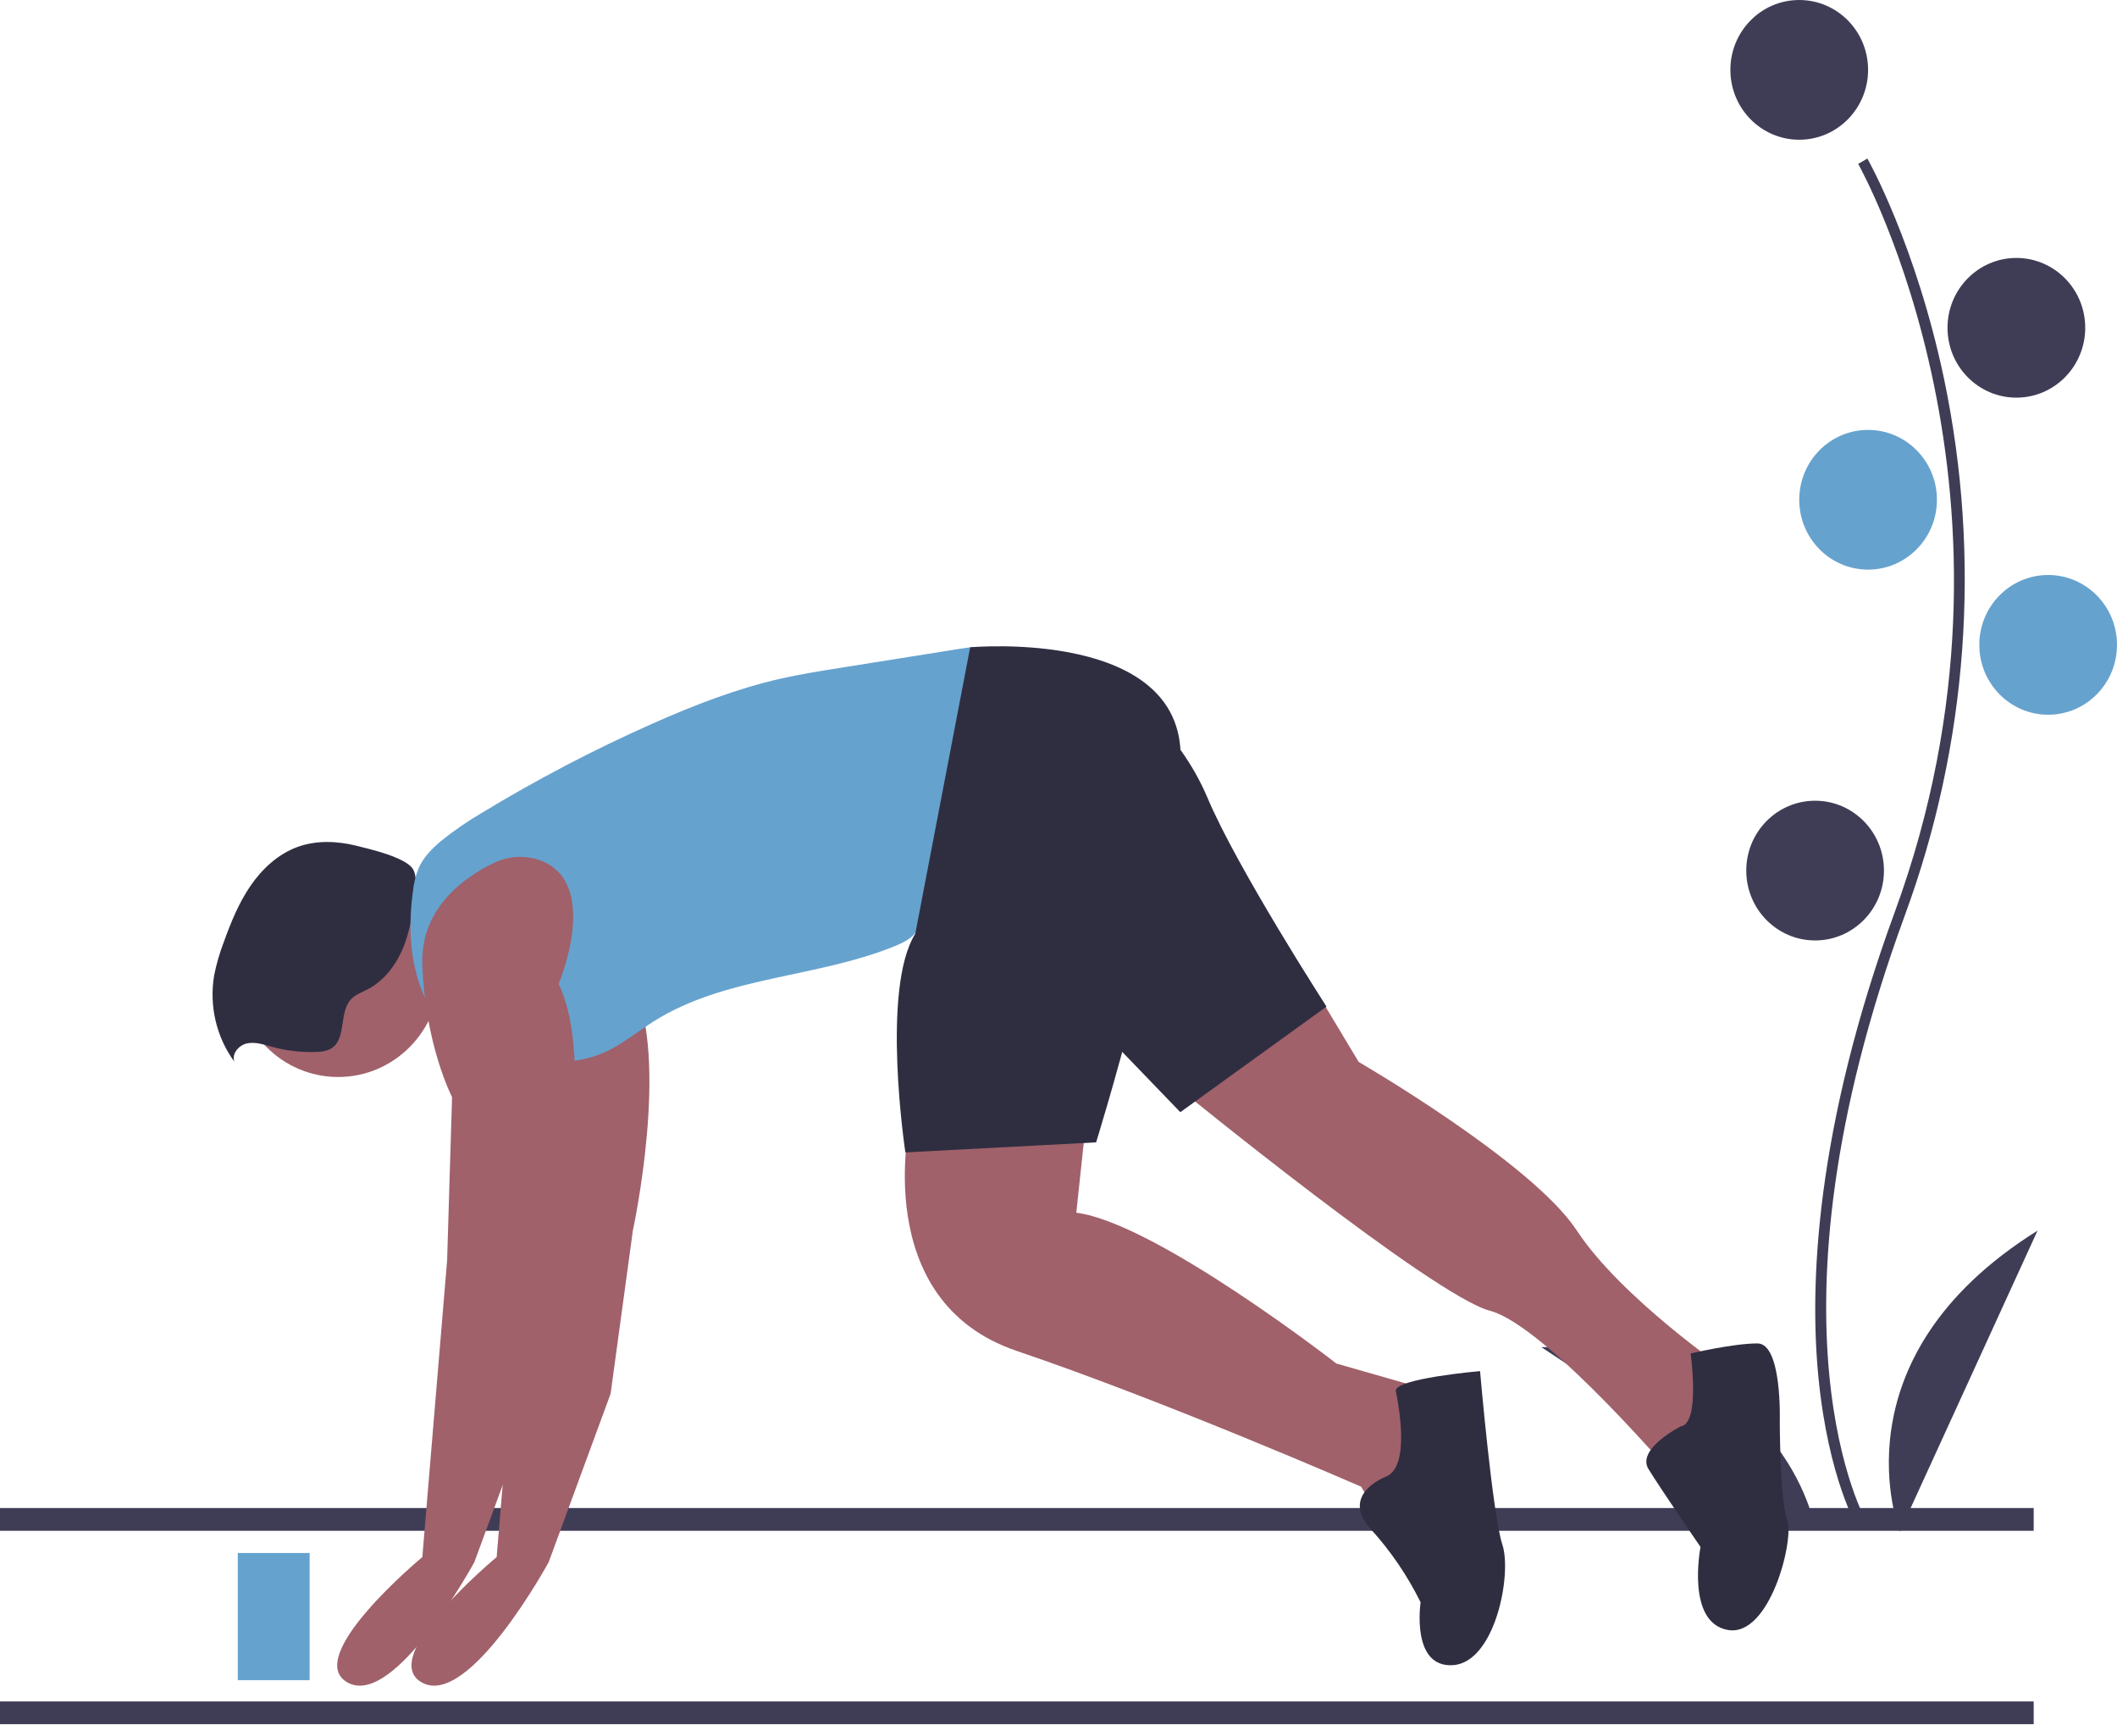 <svg width="100" height="82" viewBox="0 0 100 82" fill="none" xmlns="http://www.w3.org/2000/svg">
<g clip-path="url(#clip0_5080_82510)">
<path d="M96.065 71.232H0V72.307H96.065V71.232Z" fill="#3F3D56"/>
<path d="M96.065 80.369H0V81.444H96.065V80.369Z" fill="#3F3D56"/>
<path d="M87.778 72.222C87.721 72.127 86.367 69.834 85.898 65.071C85.467 60.702 85.744 53.337 89.508 43.064C96.64 23.602 87.865 7.9 87.775 7.743L88.208 7.488C88.231 7.528 90.495 11.532 91.833 17.907C93.6 26.359 92.956 35.147 89.977 43.241C82.858 62.67 88.151 71.867 88.205 71.958L87.778 72.222Z" fill="#3F3D56"/>
<path d="M84.99 6.6C86.786 6.6 88.242 5.122 88.242 3.3C88.242 1.477 86.786 0 84.99 0C83.193 0 81.737 1.477 81.737 3.3C81.737 5.122 83.193 6.6 84.99 6.6Z" fill="#3F3D56"/>
<path d="M95.247 18.783C97.043 18.783 98.499 17.306 98.499 15.483C98.499 13.661 97.043 12.184 95.247 12.184C93.451 12.184 91.994 13.661 91.994 15.483C91.994 17.306 93.451 18.783 95.247 18.783Z" fill="#3F3D56"/>
<path d="M88.242 26.906C90.038 26.906 91.494 25.429 91.494 23.607C91.494 21.784 90.038 20.307 88.242 20.307C86.446 20.307 84.99 21.784 84.99 23.607C84.99 25.429 86.446 26.906 88.242 26.906Z" fill="#66A2CE"/>
<path d="M96.748 33.76C98.544 33.76 100 32.282 100 30.46C100 28.638 98.544 27.16 96.748 27.16C94.952 27.16 93.496 28.638 93.496 30.46C93.496 32.282 94.952 33.76 96.748 33.76Z" fill="#66A2CE"/>
<path d="M85.74 44.422C87.536 44.422 88.992 42.945 88.992 41.122C88.992 39.3 87.536 37.822 85.74 37.822C83.944 37.822 82.488 39.3 82.488 41.122C82.488 42.945 83.944 44.422 85.74 44.422Z" fill="#3F3D56"/>
<path d="M89.743 72.344C89.743 72.344 86.49 64.221 96.247 58.129L89.743 72.344Z" fill="#3F3D56"/>
<path d="M85.743 72.195C85.743 72.195 84.263 63.557 72.807 63.631L85.743 72.195Z" fill="#3F3D56"/>
<path d="M15.972 50.872C18.621 50.872 20.769 48.693 20.769 46.004C20.769 43.316 18.621 41.137 15.972 41.137C13.322 41.137 11.174 43.316 11.174 46.004C11.174 48.693 13.322 50.872 15.972 50.872Z" fill="#A0616A"/>
<path d="M16.841 39.95C15.924 39.721 14.937 39.683 14.048 40.008C13.133 40.343 12.379 41.042 11.825 41.853C11.271 42.665 10.899 43.588 10.565 44.516C10.371 45.021 10.22 45.543 10.115 46.076C9.996 46.785 10.019 47.512 10.183 48.212C10.347 48.913 10.649 49.572 11.071 50.151C10.931 49.775 11.284 49.365 11.672 49.284C12.06 49.203 12.455 49.34 12.838 49.444C13.512 49.628 14.209 49.711 14.907 49.691C15.174 49.684 15.454 49.656 15.676 49.505C16.373 49.033 16.004 47.812 16.584 47.198C16.79 46.979 17.085 46.877 17.352 46.739C18.312 46.245 18.944 45.246 19.242 44.197C19.43 43.539 19.894 41.651 19.498 41.039C19.14 40.487 17.448 40.101 16.841 39.95Z" fill="#2F2E41"/>
<path d="M29.026 40.638C28.672 40.512 28.296 40.458 27.921 40.479C27.546 40.5 27.179 40.596 26.841 40.762C25.589 41.357 23.376 42.8 23.46 45.531C23.577 49.33 24.864 51.823 24.864 51.823L24.631 59.54L23.46 73.549C23.46 73.549 17.727 78.298 19.95 79.485C22.173 80.672 25.918 73.787 25.918 73.787L28.843 65.832L29.896 58.115C29.896 58.115 31.651 50.042 29.896 46.48C29.896 46.48 31.924 41.711 29.026 40.638Z" fill="#A0616A"/>
<path d="M43.001 52.891C43.001 52.891 41.012 61.439 48.032 63.813C55.053 66.188 64.297 70.224 64.297 70.224L65.467 72.242L68.158 68.562L67.69 65.713L63.127 64.407C63.127 64.407 54.585 57.758 50.841 57.283L51.309 52.891H43.001Z" fill="#A0616A"/>
<path d="M61.7 46.031L64.18 50.161C64.18 50.161 72.371 54.91 74.477 58.115C76.583 61.321 81.614 64.764 81.614 64.764L79.391 70.106C79.391 70.106 73.073 62.627 70.381 61.914C67.69 61.202 55.755 51.467 55.755 51.467L61.7 46.031Z" fill="#A0616A"/>
<path d="M39.616 31.558C38.702 31.704 37.788 31.85 36.886 32.054C34.789 32.528 32.773 33.314 30.805 34.188C28.051 35.41 25.376 36.809 22.796 38.375C22.101 38.778 21.437 39.235 20.811 39.743C20.394 40.095 20.002 40.498 19.779 40.999C19.637 41.349 19.545 41.718 19.506 42.094C19.325 43.414 19.333 44.777 19.686 46.061C20.038 47.345 20.753 48.548 21.806 49.346C22.084 49.564 22.394 49.738 22.723 49.862C23.167 49.999 23.626 50.078 24.089 50.095C25.566 50.214 27.108 50.323 28.474 49.743C29.342 49.374 30.077 48.751 30.876 48.246C34.259 46.108 38.557 46.199 42.257 44.694C42.616 44.547 42.982 44.377 43.234 44.078C43.424 43.821 43.568 43.532 43.657 43.224C44.125 41.911 44.593 40.598 45.06 39.285C45.357 38.452 45.653 37.62 45.902 36.771C46.162 35.884 46.37 34.982 46.577 34.081C46.755 33.305 46.939 32.493 46.87 31.691C46.769 30.508 46.5 30.46 45.429 30.632C43.491 30.942 41.554 31.25 39.616 31.558Z" fill="#66A2CE"/>
<path d="M25.516 40.638C25.162 40.512 24.786 40.458 24.411 40.479C24.036 40.5 23.669 40.596 23.33 40.762C22.079 41.357 19.866 42.8 19.95 45.531C20.067 49.33 21.354 51.823 21.354 51.823L21.12 59.54L19.95 73.549C19.95 73.549 14.217 78.298 16.44 79.485C18.663 80.672 22.407 73.787 22.407 73.787L25.333 65.832L26.386 58.115C26.386 58.115 28.141 50.042 26.386 46.48C26.386 46.48 28.413 41.711 25.516 40.638Z" fill="#A0616A"/>
<path d="M45.828 30.576C45.828 30.576 56.223 29.621 55.755 36.151C55.287 42.681 51.777 53.959 51.777 53.959L42.767 54.434C42.767 54.434 41.597 46.717 43.235 44.105L45.828 30.576Z" fill="#2F2E41"/>
<path d="M53.064 32.707C53.064 32.707 55.638 34.369 57.042 37.693C58.446 41.018 62.659 47.547 62.659 47.547L55.755 52.534L50.607 47.191L53.064 32.707Z" fill="#2F2E41"/>
<path d="M65.467 69.75C65.467 69.75 63.244 70.581 64.765 72.243C65.699 73.275 66.487 74.433 67.105 75.686C67.105 75.686 66.637 78.773 68.626 78.654C70.615 78.535 71.434 74.38 70.966 72.956C70.498 71.531 69.913 64.764 69.913 64.764C69.913 64.764 65.818 65.12 65.935 65.713C66.052 66.307 66.637 69.275 65.467 69.75Z" fill="#2F2E41"/>
<path d="M79.391 67.375C79.391 67.375 77.285 68.443 77.87 69.393C78.455 70.343 80.327 73.073 80.327 73.073C80.327 73.073 79.625 76.635 81.614 76.991C83.603 77.347 84.773 72.717 84.422 71.768C84.071 70.818 84.071 67.137 84.071 67.137C84.071 67.137 84.188 63.457 83.018 63.457C81.848 63.457 79.859 63.932 79.859 63.932C79.859 63.932 80.327 67.256 79.391 67.375Z" fill="#2F2E41"/>
<path d="M14.626 73.356H11.233V79.364H14.626V73.356Z" fill="#66A2CE"/>
</g>
<defs>
<clipPath id="clip0_5080_82510">
<rect width="100" height="81.443" fill="white"/>
</clipPath>
</defs>
</svg>
